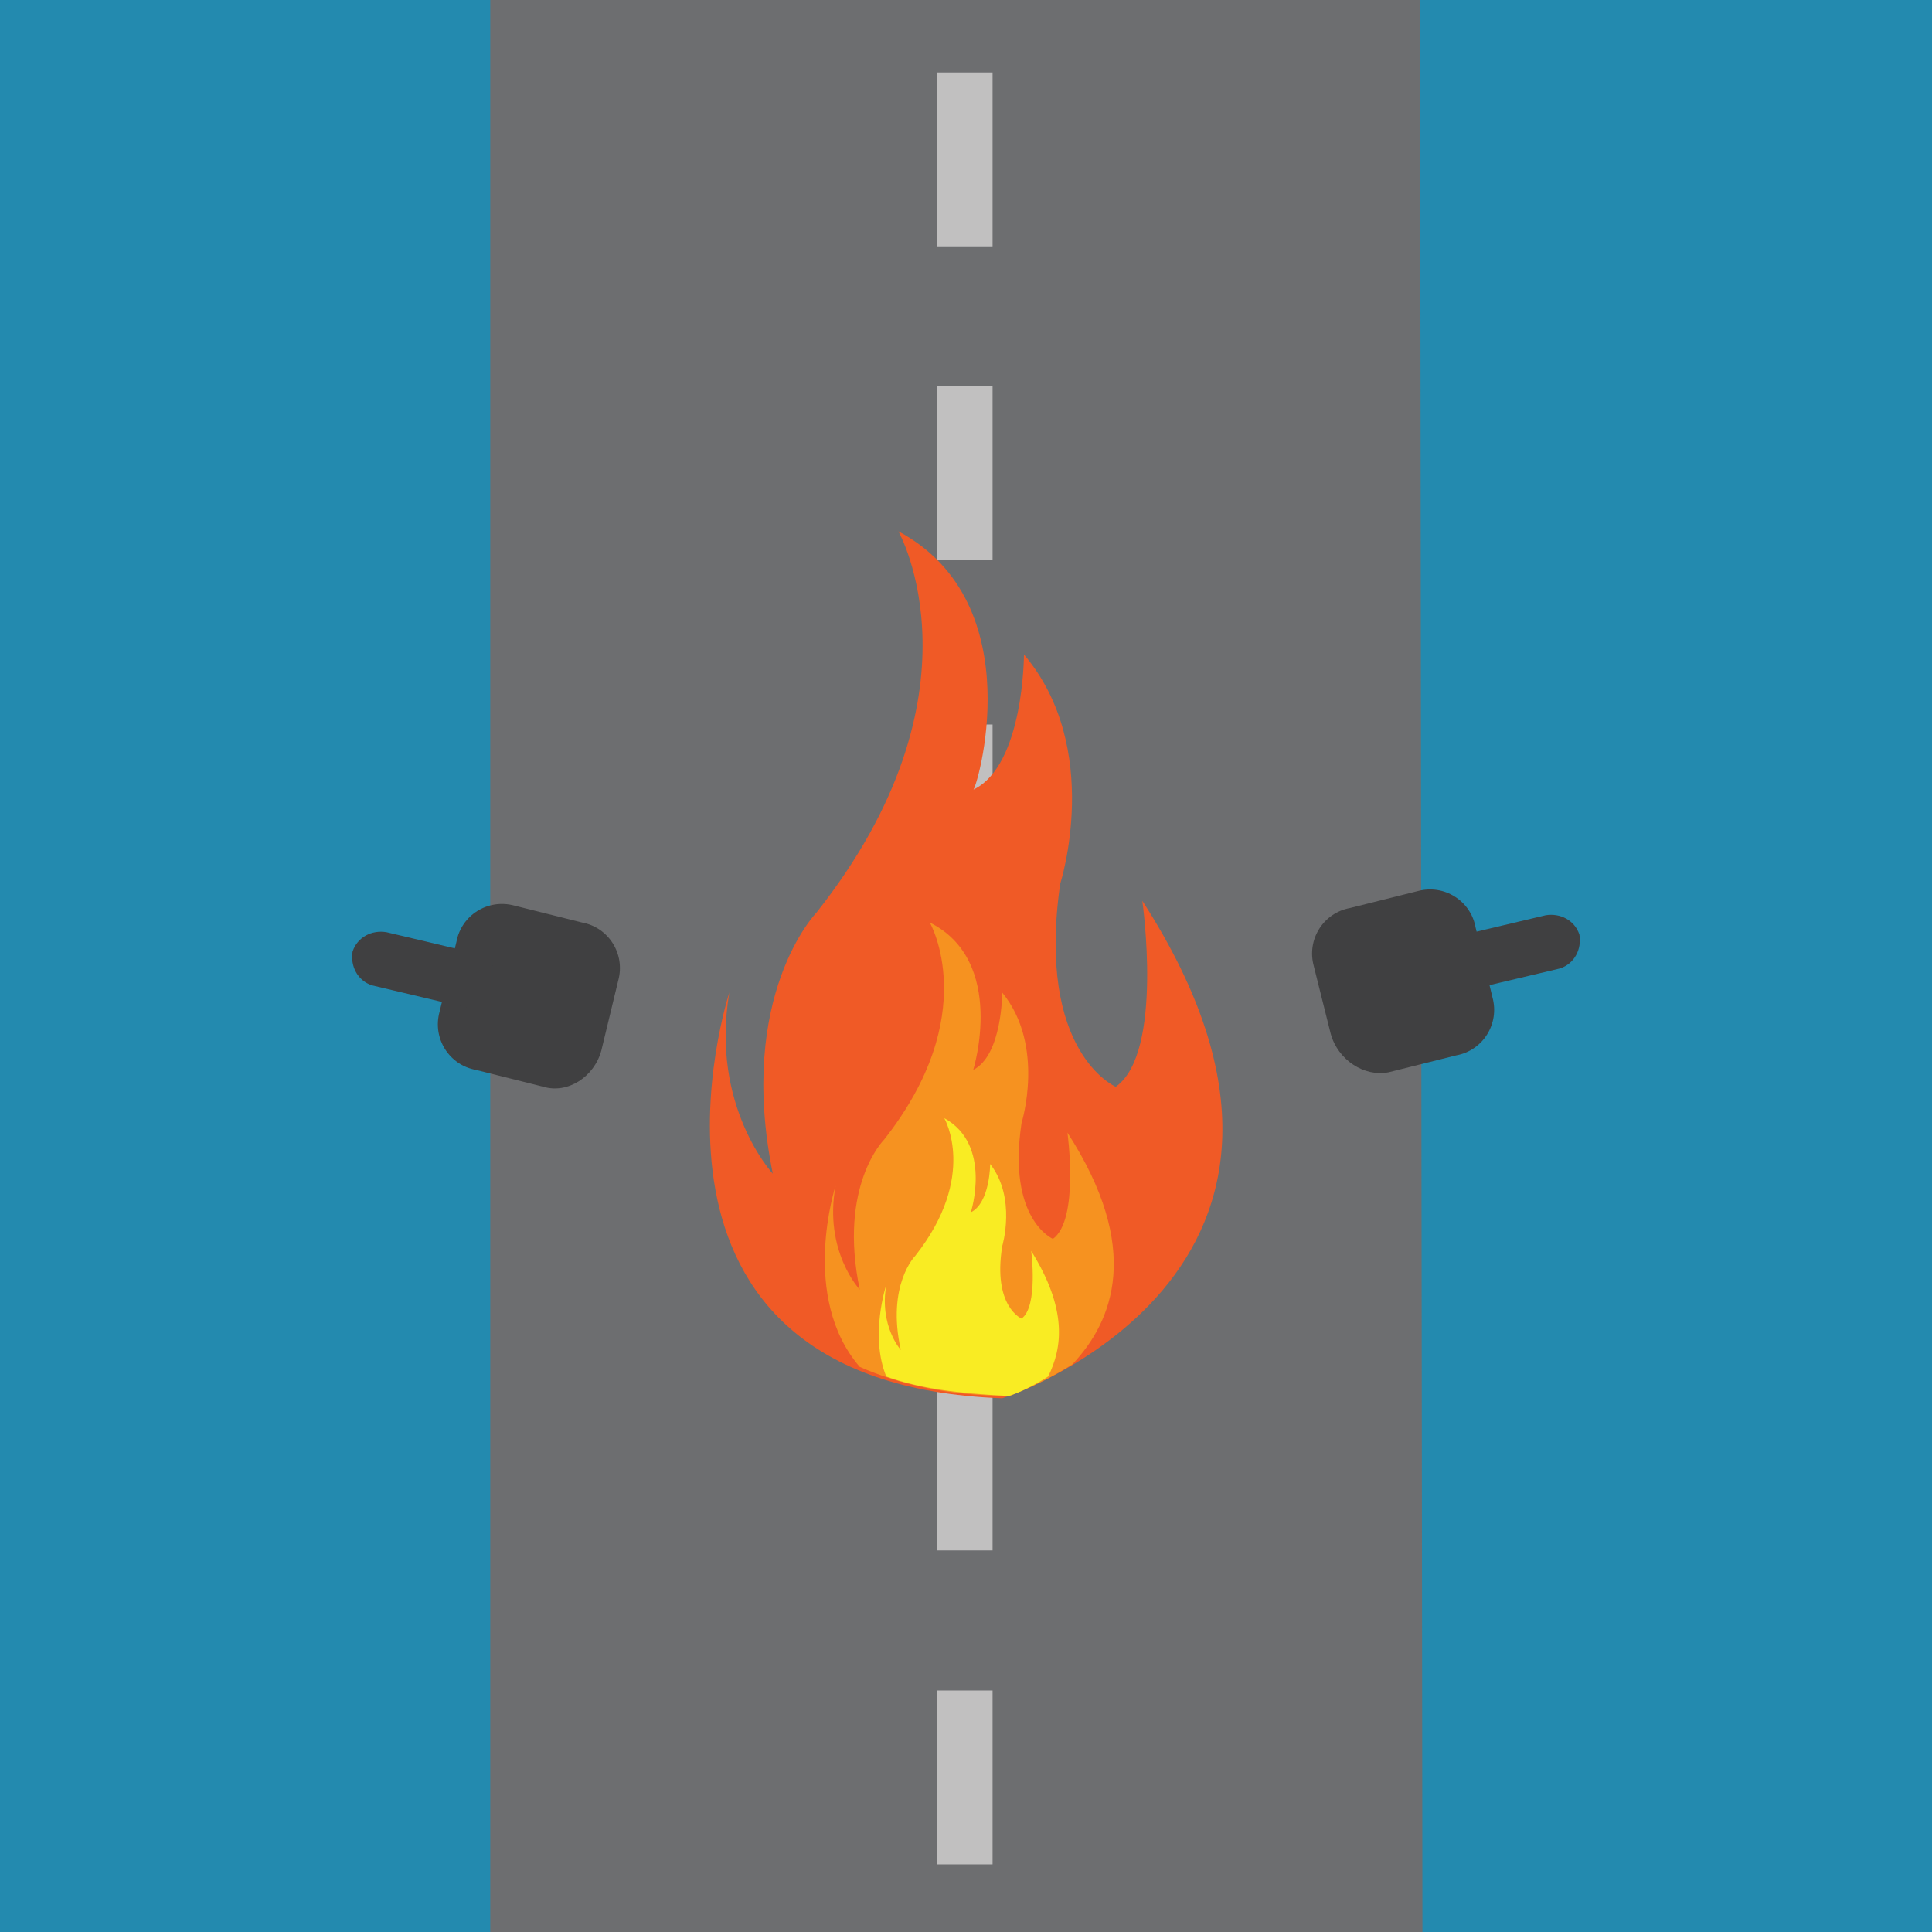<?xml version="1.0" encoding="utf-8"?>
<!-- Generator: Adobe Illustrator 22.1.0, SVG Export Plug-In . SVG Version: 6.00 Build 0)  -->
<svg version="1.1" id="Layer_1" xmlns="http://www.w3.org/2000/svg" xmlns:xlink="http://www.w3.org/1999/xlink" x="0px" y="0px"
	 viewBox="0 0 80 80" style="enable-background:new 0 0 80 80;" xml:space="preserve">
<style type="text/css">
	.st0{fill:#238AAF;}
	.st1{fill:#6D6E70;}
	.st2{fill:#C1C0C0;}
	.st3{fill:#404041;}
	.st4{fill:#F05A26;}
	.st5{fill:#F69220;}
	.st6{fill:#F9EC23;}
</style>
<g id="Layer_2_1_">
	<rect class="st0" width="80" height="80"/>
</g>
<g id="Layer_1_1_">
	<g>
		<g>
			<polyline class="st1" points="20.3,80 20.3,0 58.8,0 58.9,80 			"/>
		</g>
		<rect x="38.8" y="70" class="st2" width="2.3" height="7.2"/>
		<rect x="38.8" y="57" class="st2" width="2.3" height="7.2"/>
		<rect x="38.8" y="44" class="st2" width="2.3" height="7.2"/>
		<rect x="38.8" y="30" class="st2" width="2.3" height="7.2"/>
		<rect x="38.8" y="16" class="st2" width="2.3" height="7.2"/>
		<rect x="38.8" y="3" class="st2" width="2.3" height="7.2"/>
		<path class="st3" d="M55.1,42.8L54.4,40c-0.3-1.1,0.4-2.2,1.5-2.4l2.8-0.7c1.1-0.3,2.2,0.4,2.4,1.5l0.7,2.9
			c0.3,1.1-0.4,2.2-1.5,2.4l-2.8,0.7C56.5,44.6,55.4,43.9,55.1,42.8z"/>
		<path class="st3" d="M59.4,40.2L59.4,40.2c-0.1-0.6,0.2-1.2,0.8-1.4l3.8-0.9c0.6-0.1,1.2,0.2,1.4,0.8l0,0c0.1,0.6-0.2,1.2-0.8,1.4
			L60.8,41C60.2,41.2,59.6,40.8,59.4,40.2z"/>
		<path class="st3" d="M24.9,43.5l0.7-2.9c0.3-1.1-0.4-2.2-1.5-2.4l-2.8-0.7c-1.1-0.3-2.2,0.4-2.4,1.5l-0.7,2.9
			c-0.3,1.1,0.4,2.2,1.5,2.4l2.8,0.7C23.5,45.3,24.6,44.6,24.9,43.5z"/>
		<path class="st3" d="M20.6,40.9L20.6,40.9c0.1-0.6-0.2-1.2-0.8-1.4L16,38.6c-0.6-0.1-1.2,0.2-1.4,0.8l0,0
			c-0.1,0.6,0.2,1.2,0.8,1.4l3.8,0.9C19.8,41.9,20.4,41.5,20.6,40.9z"/>
	</g>
</g>
<g>
	<g>
		<path class="st4" d="M37.2,22c0,0,3.8,6.7-3.4,15.8c0,0-3.3,3.4-1.8,10.8c0,0-2.6-2.8-1.8-7.5c0,0-5.3,16.2,11.3,16.8
			c0,0,15.8-5.1,5.8-20.6c0,0,0.9,6.3-1.1,7.7c0,0-3.3-1.4-2.3-8.4c0,0,1.8-5.6-1.5-9.5c0,0,0,4.6-2.1,5.6
			C40.4,32.8,42.8,25,37.2,22z"/>
		<path class="st5" d="M44.4,56.5c1.7-1.8,2.9-4.8-0.2-9.6c0,0,0.5,3.6-0.6,4.4c0,0-1.9-0.8-1.3-4.8c0,0,1-3.2-0.8-5.4
			c0,0,0,2.6-1.2,3.2c0,0,1.4-4.5-1.8-6.1c0,0,2.2,3.8-1.9,9c0,0-1.9,1.9-1,6.2c0,0-1.5-1.6-1-4.3c0,0-1.5,4.6,1,7.5
			c1.6,0.7,3.6,1.2,6.2,1.2C41.5,57.9,42.8,57.5,44.4,56.5z"/>
		<path class="st6" d="M43.4,57c0.6-1.2,0.8-2.8-0.7-5.2c0,0,0.3,2.3-0.4,2.8c0,0-1.2-0.5-0.8-3c0,0,0.6-2-0.5-3.4c0,0,0,1.6-0.8,2
			c0,0,0.9-2.8-1.1-3.9c0,0,1.4,2.4-1.2,5.7c0,0-1.2,1.2-0.6,3.9c0,0-0.9-1-0.6-2.7c0,0-0.7,2.1,0,3.8c1.4,0.5,3,0.7,5,0.8
			C41.5,57.9,42.3,57.7,43.4,57z"/>
	</g>
</g>
</svg>
